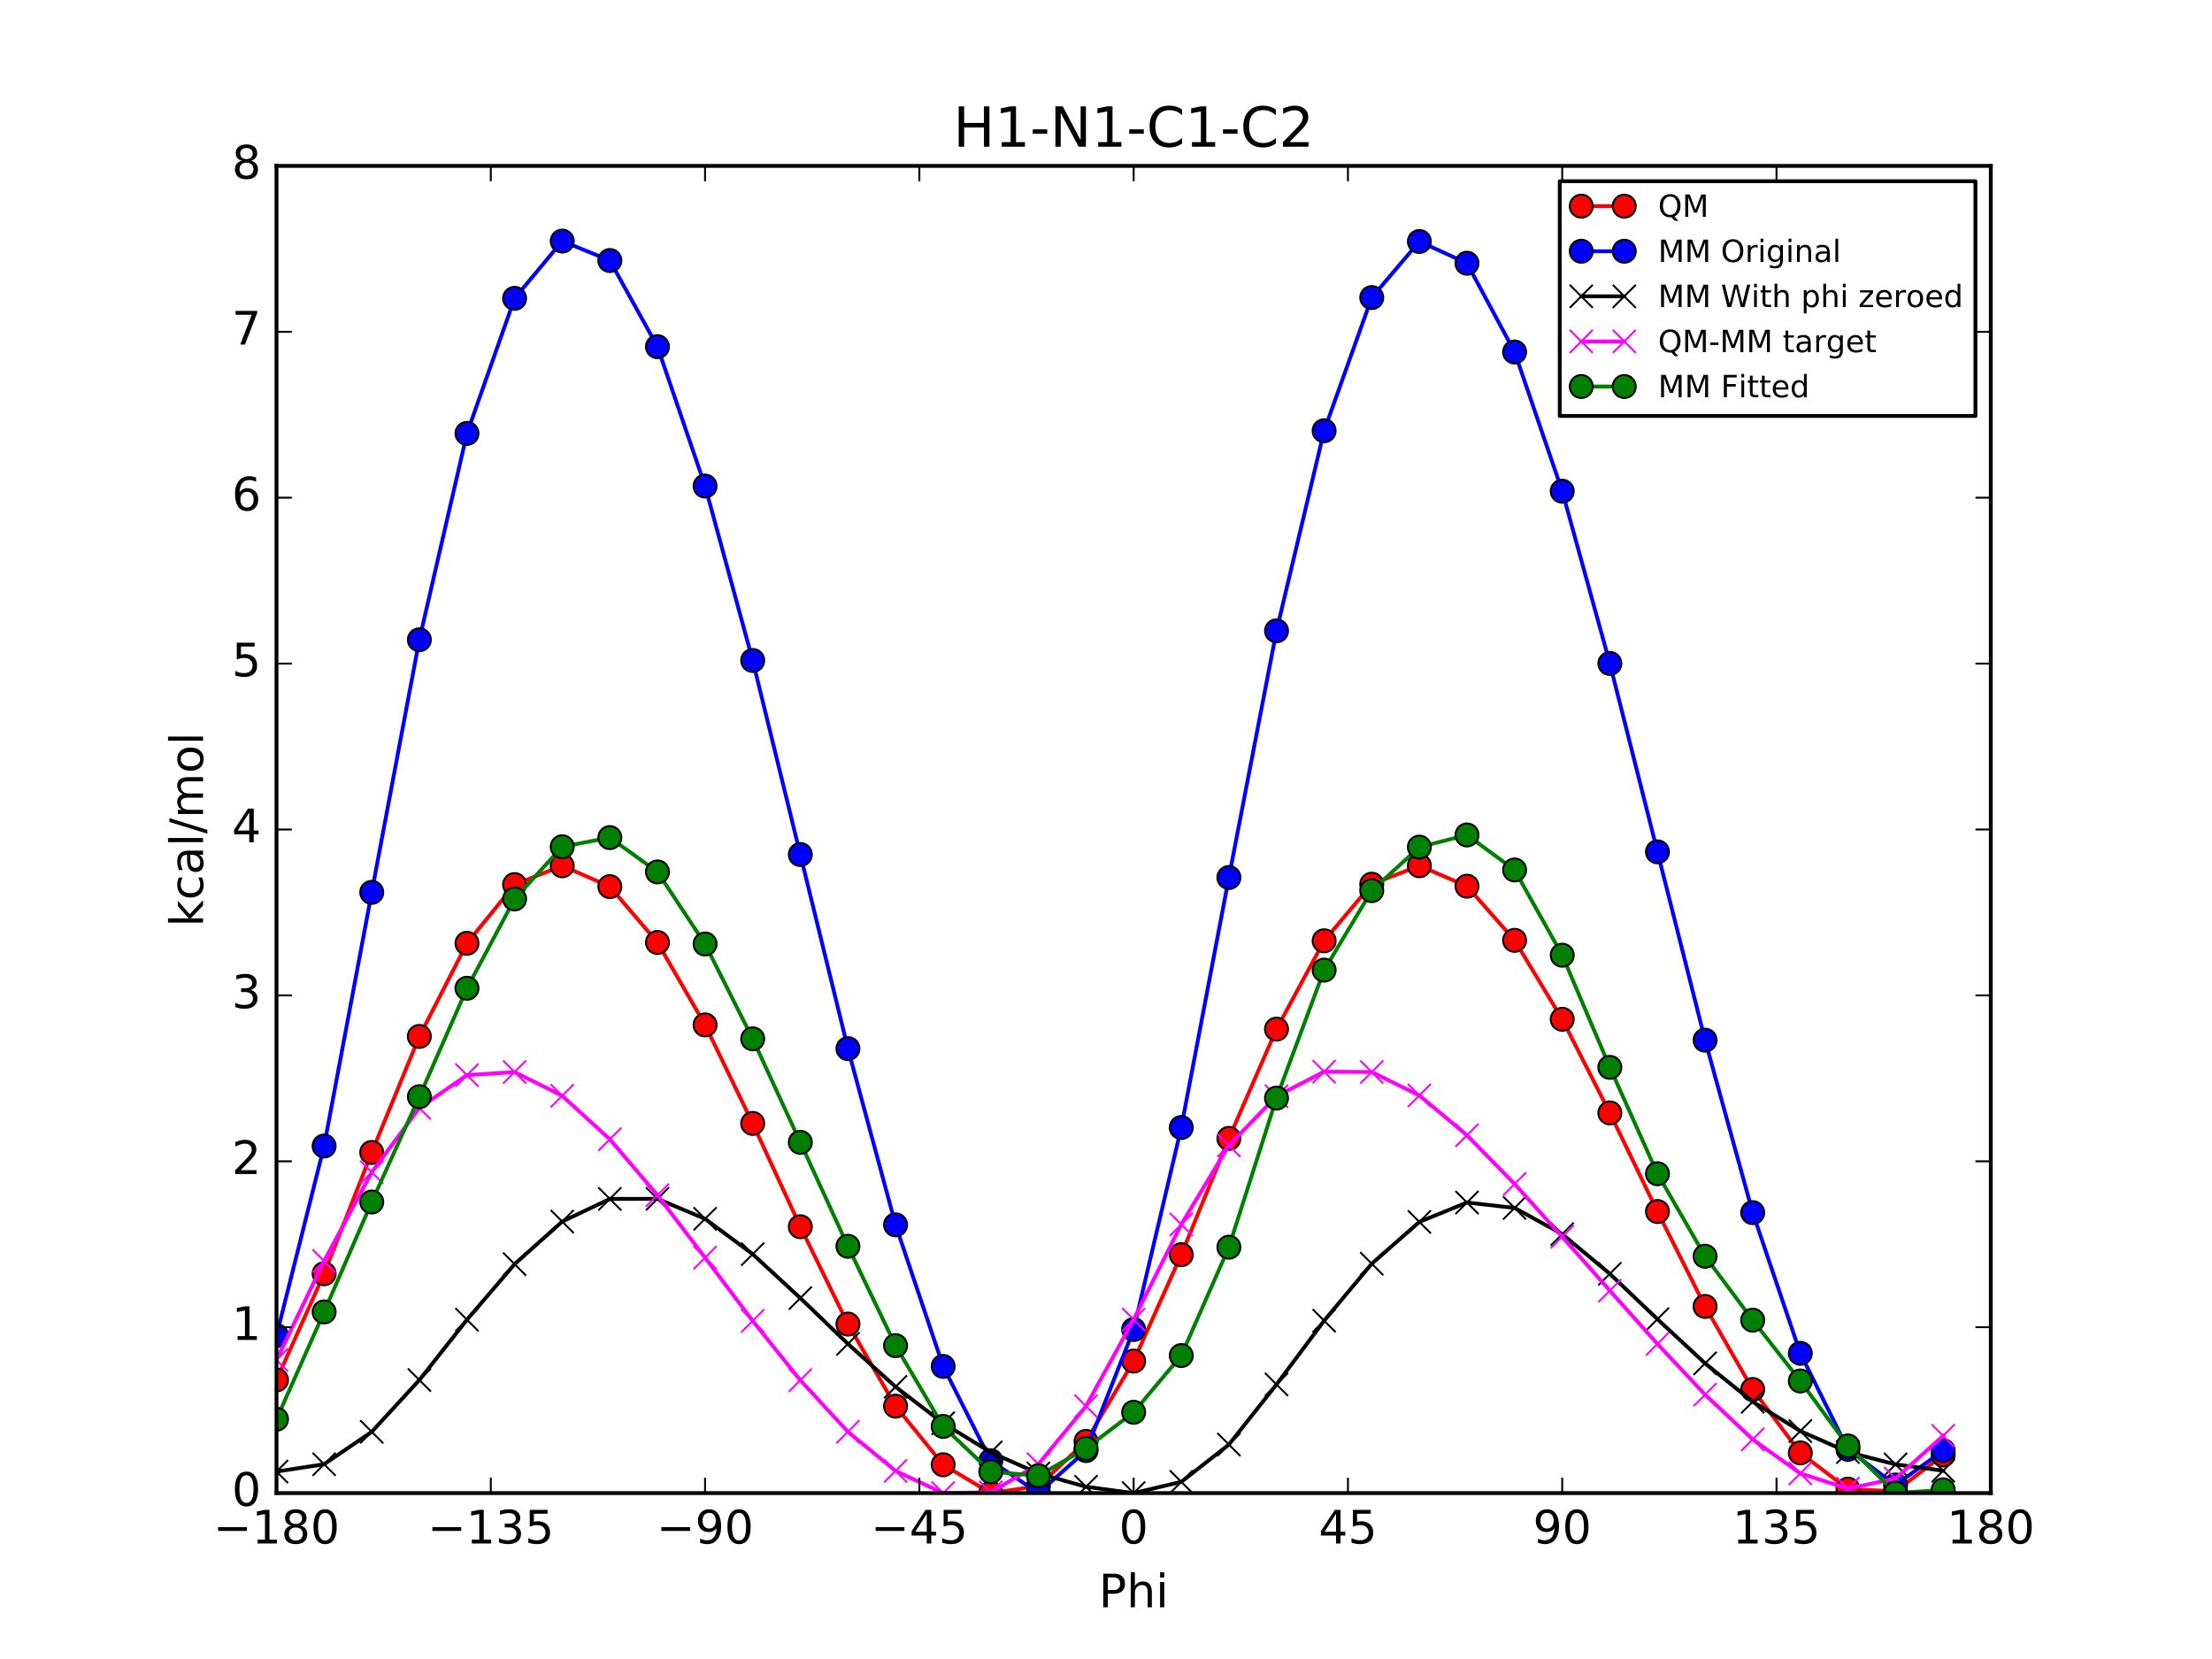 <?xml version="1.0" encoding="utf-8" standalone="no"?>
<!DOCTYPE svg PUBLIC "-//W3C//DTD SVG 1.1//EN"
  "http://www.w3.org/Graphics/SVG/1.1/DTD/svg11.dtd">
<!-- Created with matplotlib (http://matplotlib.org/) -->
<svg height="432pt" version="1.1" viewBox="0 0 576 432" width="576pt" xmlns="http://www.w3.org/2000/svg" xmlns:xlink="http://www.w3.org/1999/xlink">
 <defs>
  <style type="text/css">
*{stroke-linecap:butt;stroke-linejoin:round;stroke-miterlimit:100000;}
  </style>
 </defs>
 <g id="figure_1">
  <g id="patch_1">
   <path d="M 0 432 
L 576 432 
L 576 0 
L 0 0 
z
" style="fill:#ffffff;"/>
  </g>
  <g id="axes_1">
   <g id="patch_2">
    <path d="M 72 388.8 
L 518.4 388.8 
L 518.4 43.2 
L 72 43.2 
z
" style="fill:#ffffff;"/>
   </g>
   <g id="line2d_1">
    <path clip-path="url(#p955c30989f)" d="M 72.001 359.334 
L 84.4 331.673 
L 96.8 300.094 
L 109.2 269.883 
L 121.6 245.626 
L 134 230.348 
L 146.4 225.44 
L 158.8 230.872 
L 171.2 245.409 
L 183.6 266.883 
L 196 292.538 
L 208.4 319.431 
L 220.8 344.789 
L 233.2 366.156 
L 245.6 381.415 
L 258 388.8 
L 270.4 386.976 
L 282.8 375.328 
L 295.199 354.418 
L 307.6 326.719 
L 320 296.437 
L 332.4 267.981 
L 344.8 244.977 
L 357.2 230.238 
L 369.6 225.44 
L 382 230.76 
L 394.4 244.86 
L 406.8 265.42 
L 419.2 289.799 
L 431.6 315.48 
L 444 340.188 
L 456.4 361.819 
L 468.8 378.331 
L 481.2 387.761 
L 493.6 388.334 
L 506 378.866 
" style="fill:none;stroke:#ff0000;stroke-linecap:square;"/>
    <defs>
     <path d="M 0 3 
C 0.796 3 1.559 2.684 2.121 2.121 
C 2.684 1.559 3 0.796 3 0 
C 3 -0.796 2.684 -1.559 2.121 -2.121 
C 1.559 -2.684 0.796 -3 0 -3 
C -0.796 -3 -1.559 -2.684 -2.121 -2.121 
C -2.684 -1.559 -3 -0.796 -3 0 
C -3 0.796 -2.684 1.559 -2.121 2.121 
C -1.559 2.684 -0.796 3 0 3 
z
" id="m6f931468cb" style="stroke:#000000;stroke-width:0.5;"/>
    </defs>
    <g clip-path="url(#p955c30989f)">
     <use style="fill:#ff0000;stroke:#000000;stroke-width:0.5;" x="72.001" xlink:href="#m6f931468cb" y="359.334"/>
     <use style="fill:#ff0000;stroke:#000000;stroke-width:0.5;" x="84.4" xlink:href="#m6f931468cb" y="331.673"/>
     <use style="fill:#ff0000;stroke:#000000;stroke-width:0.5;" x="96.8" xlink:href="#m6f931468cb" y="300.094"/>
     <use style="fill:#ff0000;stroke:#000000;stroke-width:0.5;" x="109.2" xlink:href="#m6f931468cb" y="269.883"/>
     <use style="fill:#ff0000;stroke:#000000;stroke-width:0.5;" x="121.6" xlink:href="#m6f931468cb" y="245.626"/>
     <use style="fill:#ff0000;stroke:#000000;stroke-width:0.5;" x="134" xlink:href="#m6f931468cb" y="230.348"/>
     <use style="fill:#ff0000;stroke:#000000;stroke-width:0.5;" x="146.4" xlink:href="#m6f931468cb" y="225.44"/>
     <use style="fill:#ff0000;stroke:#000000;stroke-width:0.5;" x="158.8" xlink:href="#m6f931468cb" y="230.872"/>
     <use style="fill:#ff0000;stroke:#000000;stroke-width:0.5;" x="171.2" xlink:href="#m6f931468cb" y="245.409"/>
     <use style="fill:#ff0000;stroke:#000000;stroke-width:0.5;" x="183.6" xlink:href="#m6f931468cb" y="266.883"/>
     <use style="fill:#ff0000;stroke:#000000;stroke-width:0.5;" x="196" xlink:href="#m6f931468cb" y="292.538"/>
     <use style="fill:#ff0000;stroke:#000000;stroke-width:0.5;" x="208.4" xlink:href="#m6f931468cb" y="319.431"/>
     <use style="fill:#ff0000;stroke:#000000;stroke-width:0.5;" x="220.8" xlink:href="#m6f931468cb" y="344.789"/>
     <use style="fill:#ff0000;stroke:#000000;stroke-width:0.5;" x="233.2" xlink:href="#m6f931468cb" y="366.156"/>
     <use style="fill:#ff0000;stroke:#000000;stroke-width:0.5;" x="245.6" xlink:href="#m6f931468cb" y="381.415"/>
     <use style="fill:#ff0000;stroke:#000000;stroke-width:0.5;" x="258" xlink:href="#m6f931468cb" y="388.8"/>
     <use style="fill:#ff0000;stroke:#000000;stroke-width:0.5;" x="270.4" xlink:href="#m6f931468cb" y="386.976"/>
     <use style="fill:#ff0000;stroke:#000000;stroke-width:0.5;" x="282.8" xlink:href="#m6f931468cb" y="375.328"/>
     <use style="fill:#ff0000;stroke:#000000;stroke-width:0.5;" x="295.199" xlink:href="#m6f931468cb" y="354.418"/>
     <use style="fill:#ff0000;stroke:#000000;stroke-width:0.5;" x="307.6" xlink:href="#m6f931468cb" y="326.719"/>
     <use style="fill:#ff0000;stroke:#000000;stroke-width:0.5;" x="320" xlink:href="#m6f931468cb" y="296.437"/>
     <use style="fill:#ff0000;stroke:#000000;stroke-width:0.5;" x="332.4" xlink:href="#m6f931468cb" y="267.981"/>
     <use style="fill:#ff0000;stroke:#000000;stroke-width:0.5;" x="344.8" xlink:href="#m6f931468cb" y="244.977"/>
     <use style="fill:#ff0000;stroke:#000000;stroke-width:0.5;" x="357.2" xlink:href="#m6f931468cb" y="230.238"/>
     <use style="fill:#ff0000;stroke:#000000;stroke-width:0.5;" x="369.6" xlink:href="#m6f931468cb" y="225.44"/>
     <use style="fill:#ff0000;stroke:#000000;stroke-width:0.5;" x="382" xlink:href="#m6f931468cb" y="230.76"/>
     <use style="fill:#ff0000;stroke:#000000;stroke-width:0.5;" x="394.4" xlink:href="#m6f931468cb" y="244.86"/>
     <use style="fill:#ff0000;stroke:#000000;stroke-width:0.5;" x="406.8" xlink:href="#m6f931468cb" y="265.42"/>
     <use style="fill:#ff0000;stroke:#000000;stroke-width:0.5;" x="419.2" xlink:href="#m6f931468cb" y="289.799"/>
     <use style="fill:#ff0000;stroke:#000000;stroke-width:0.5;" x="431.6" xlink:href="#m6f931468cb" y="315.48"/>
     <use style="fill:#ff0000;stroke:#000000;stroke-width:0.5;" x="444" xlink:href="#m6f931468cb" y="340.188"/>
     <use style="fill:#ff0000;stroke:#000000;stroke-width:0.5;" x="456.4" xlink:href="#m6f931468cb" y="361.819"/>
     <use style="fill:#ff0000;stroke:#000000;stroke-width:0.5;" x="468.8" xlink:href="#m6f931468cb" y="378.331"/>
     <use style="fill:#ff0000;stroke:#000000;stroke-width:0.5;" x="481.2" xlink:href="#m6f931468cb" y="387.761"/>
     <use style="fill:#ff0000;stroke:#000000;stroke-width:0.5;" x="493.6" xlink:href="#m6f931468cb" y="388.334"/>
     <use style="fill:#ff0000;stroke:#000000;stroke-width:0.5;" x="506" xlink:href="#m6f931468cb" y="378.866"/>
    </g>
   </g>
   <g id="line2d_2">
    <path clip-path="url(#p955c30989f)" d="M 72.001 347.763 
L 84.4 298.422 
L 96.8 232.368 
L 109.2 166.588 
L 121.6 112.857 
L 134 77.688 
L 146.4 62.78 
L 158.8 67.842 
L 171.2 90.272 
L 183.6 126.571 
L 196 171.99 
L 208.4 222.515 
L 220.8 273.055 
L 233.2 318.936 
L 245.6 355.809 
L 258 380.356 
L 270.4 388.8 
L 282.8 377.73 
L 295.199 346.203 
L 307.6 293.607 
L 320 228.498 
L 332.4 164.272 
L 344.8 112.167 
L 357.2 77.485 
L 369.6 62.885 
L 382 68.546 
L 394.4 91.659 
L 406.8 127.908 
L 419.2 172.76 
L 431.6 221.813 
L 444 270.854 
L 456.4 315.766 
L 468.8 352.405 
L 481.2 377.41 
L 493.6 386.686 
L 506 377.731 
" style="fill:none;stroke:#0000ff;stroke-linecap:square;"/>
    <defs>
     <path d="M 0 3 
C 0.796 3 1.559 2.684 2.121 2.121 
C 2.684 1.559 3 0.796 3 0 
C 3 -0.796 2.684 -1.559 2.121 -2.121 
C 1.559 -2.684 0.796 -3 0 -3 
C -0.796 -3 -1.559 -2.684 -2.121 -2.121 
C -2.684 -1.559 -3 -0.796 -3 0 
C -3 0.796 -2.684 1.559 -2.121 2.121 
C -1.559 2.684 -0.796 3 0 3 
z
" id="m59e4643302" style="stroke:#000000;stroke-width:0.5;"/>
    </defs>
    <g clip-path="url(#p955c30989f)">
     <use style="fill:#0000ff;stroke:#000000;stroke-width:0.5;" x="72.001" xlink:href="#m59e4643302" y="347.763"/>
     <use style="fill:#0000ff;stroke:#000000;stroke-width:0.5;" x="84.4" xlink:href="#m59e4643302" y="298.422"/>
     <use style="fill:#0000ff;stroke:#000000;stroke-width:0.5;" x="96.8" xlink:href="#m59e4643302" y="232.368"/>
     <use style="fill:#0000ff;stroke:#000000;stroke-width:0.5;" x="109.2" xlink:href="#m59e4643302" y="166.588"/>
     <use style="fill:#0000ff;stroke:#000000;stroke-width:0.5;" x="121.6" xlink:href="#m59e4643302" y="112.857"/>
     <use style="fill:#0000ff;stroke:#000000;stroke-width:0.5;" x="134" xlink:href="#m59e4643302" y="77.688"/>
     <use style="fill:#0000ff;stroke:#000000;stroke-width:0.5;" x="146.4" xlink:href="#m59e4643302" y="62.78"/>
     <use style="fill:#0000ff;stroke:#000000;stroke-width:0.5;" x="158.8" xlink:href="#m59e4643302" y="67.842"/>
     <use style="fill:#0000ff;stroke:#000000;stroke-width:0.5;" x="171.2" xlink:href="#m59e4643302" y="90.272"/>
     <use style="fill:#0000ff;stroke:#000000;stroke-width:0.5;" x="183.6" xlink:href="#m59e4643302" y="126.571"/>
     <use style="fill:#0000ff;stroke:#000000;stroke-width:0.5;" x="196" xlink:href="#m59e4643302" y="171.99"/>
     <use style="fill:#0000ff;stroke:#000000;stroke-width:0.5;" x="208.4" xlink:href="#m59e4643302" y="222.515"/>
     <use style="fill:#0000ff;stroke:#000000;stroke-width:0.5;" x="220.8" xlink:href="#m59e4643302" y="273.055"/>
     <use style="fill:#0000ff;stroke:#000000;stroke-width:0.5;" x="233.2" xlink:href="#m59e4643302" y="318.936"/>
     <use style="fill:#0000ff;stroke:#000000;stroke-width:0.5;" x="245.6" xlink:href="#m59e4643302" y="355.809"/>
     <use style="fill:#0000ff;stroke:#000000;stroke-width:0.5;" x="258" xlink:href="#m59e4643302" y="380.356"/>
     <use style="fill:#0000ff;stroke:#000000;stroke-width:0.5;" x="270.4" xlink:href="#m59e4643302" y="388.8"/>
     <use style="fill:#0000ff;stroke:#000000;stroke-width:0.5;" x="282.8" xlink:href="#m59e4643302" y="377.73"/>
     <use style="fill:#0000ff;stroke:#000000;stroke-width:0.5;" x="295.199" xlink:href="#m59e4643302" y="346.203"/>
     <use style="fill:#0000ff;stroke:#000000;stroke-width:0.5;" x="307.6" xlink:href="#m59e4643302" y="293.607"/>
     <use style="fill:#0000ff;stroke:#000000;stroke-width:0.5;" x="320" xlink:href="#m59e4643302" y="228.498"/>
     <use style="fill:#0000ff;stroke:#000000;stroke-width:0.5;" x="332.4" xlink:href="#m59e4643302" y="164.272"/>
     <use style="fill:#0000ff;stroke:#000000;stroke-width:0.5;" x="344.8" xlink:href="#m59e4643302" y="112.167"/>
     <use style="fill:#0000ff;stroke:#000000;stroke-width:0.5;" x="357.2" xlink:href="#m59e4643302" y="77.485"/>
     <use style="fill:#0000ff;stroke:#000000;stroke-width:0.5;" x="369.6" xlink:href="#m59e4643302" y="62.885"/>
     <use style="fill:#0000ff;stroke:#000000;stroke-width:0.5;" x="382" xlink:href="#m59e4643302" y="68.546"/>
     <use style="fill:#0000ff;stroke:#000000;stroke-width:0.5;" x="394.4" xlink:href="#m59e4643302" y="91.659"/>
     <use style="fill:#0000ff;stroke:#000000;stroke-width:0.5;" x="406.8" xlink:href="#m59e4643302" y="127.908"/>
     <use style="fill:#0000ff;stroke:#000000;stroke-width:0.5;" x="419.2" xlink:href="#m59e4643302" y="172.76"/>
     <use style="fill:#0000ff;stroke:#000000;stroke-width:0.5;" x="431.6" xlink:href="#m59e4643302" y="221.813"/>
     <use style="fill:#0000ff;stroke:#000000;stroke-width:0.5;" x="444" xlink:href="#m59e4643302" y="270.854"/>
     <use style="fill:#0000ff;stroke:#000000;stroke-width:0.5;" x="456.4" xlink:href="#m59e4643302" y="315.766"/>
     <use style="fill:#0000ff;stroke:#000000;stroke-width:0.5;" x="468.8" xlink:href="#m59e4643302" y="352.405"/>
     <use style="fill:#0000ff;stroke:#000000;stroke-width:0.5;" x="481.2" xlink:href="#m59e4643302" y="377.41"/>
     <use style="fill:#0000ff;stroke:#000000;stroke-width:0.5;" x="493.6" xlink:href="#m59e4643302" y="386.686"/>
     <use style="fill:#0000ff;stroke:#000000;stroke-width:0.5;" x="506" xlink:href="#m59e4643302" y="377.731"/>
    </g>
   </g>
   <g id="line2d_3">
    <path clip-path="url(#p955c30989f)" d="M 72.001 383.192 
L 84.4 381.286 
L 96.8 372.836 
L 109.2 359.358 
L 121.6 343.652 
L 134 329.18 
L 146.4 318.091 
L 158.8 312.197 
L 171.2 312.175 
L 183.6 317.381 
L 196 326.579 
L 208.4 338.02 
L 220.8 349.949 
L 233.2 361.12 
L 245.6 370.605 
L 258 378.196 
L 270.4 383.687 
L 282.8 387.152 
L 295.199 388.8 
L 307.6 385.871 
L 320 376.164 
L 332.4 360.513 
L 344.8 343.909 
L 357.2 329.073 
L 369.6 318.181 
L 382 313.136 
L 394.4 314.542 
L 406.8 321.358 
L 419.2 331.705 
L 431.6 343.51 
L 444 355.015 
L 456.4 365.002 
L 468.8 372.647 
L 481.2 378.115 
L 493.6 381.334 
L 506 382.962 
" style="fill:none;stroke:#000000;stroke-linecap:square;"/>
    <defs>
     <path d="M -3 3 
L 3 -3 
M -3 -3 
L 3 3 
" id="m1cc769cec4" style="stroke:#000000;stroke-width:0.5;"/>
    </defs>
    <g clip-path="url(#p955c30989f)">
     <use style="stroke:#000000;stroke-width:0.5;" x="72.001" xlink:href="#m1cc769cec4" y="383.192"/>
     <use style="stroke:#000000;stroke-width:0.5;" x="84.4" xlink:href="#m1cc769cec4" y="381.286"/>
     <use style="stroke:#000000;stroke-width:0.5;" x="96.8" xlink:href="#m1cc769cec4" y="372.836"/>
     <use style="stroke:#000000;stroke-width:0.5;" x="109.2" xlink:href="#m1cc769cec4" y="359.358"/>
     <use style="stroke:#000000;stroke-width:0.5;" x="121.6" xlink:href="#m1cc769cec4" y="343.652"/>
     <use style="stroke:#000000;stroke-width:0.5;" x="134" xlink:href="#m1cc769cec4" y="329.18"/>
     <use style="stroke:#000000;stroke-width:0.5;" x="146.4" xlink:href="#m1cc769cec4" y="318.091"/>
     <use style="stroke:#000000;stroke-width:0.5;" x="158.8" xlink:href="#m1cc769cec4" y="312.197"/>
     <use style="stroke:#000000;stroke-width:0.5;" x="171.2" xlink:href="#m1cc769cec4" y="312.175"/>
     <use style="stroke:#000000;stroke-width:0.5;" x="183.6" xlink:href="#m1cc769cec4" y="317.381"/>
     <use style="stroke:#000000;stroke-width:0.5;" x="196" xlink:href="#m1cc769cec4" y="326.579"/>
     <use style="stroke:#000000;stroke-width:0.5;" x="208.4" xlink:href="#m1cc769cec4" y="338.02"/>
     <use style="stroke:#000000;stroke-width:0.5;" x="220.8" xlink:href="#m1cc769cec4" y="349.949"/>
     <use style="stroke:#000000;stroke-width:0.5;" x="233.2" xlink:href="#m1cc769cec4" y="361.12"/>
     <use style="stroke:#000000;stroke-width:0.5;" x="245.6" xlink:href="#m1cc769cec4" y="370.605"/>
     <use style="stroke:#000000;stroke-width:0.5;" x="258" xlink:href="#m1cc769cec4" y="378.196"/>
     <use style="stroke:#000000;stroke-width:0.5;" x="270.4" xlink:href="#m1cc769cec4" y="383.687"/>
     <use style="stroke:#000000;stroke-width:0.5;" x="282.8" xlink:href="#m1cc769cec4" y="387.152"/>
     <use style="stroke:#000000;stroke-width:0.5;" x="295.199" xlink:href="#m1cc769cec4" y="388.8"/>
     <use style="stroke:#000000;stroke-width:0.5;" x="307.6" xlink:href="#m1cc769cec4" y="385.871"/>
     <use style="stroke:#000000;stroke-width:0.5;" x="320" xlink:href="#m1cc769cec4" y="376.164"/>
     <use style="stroke:#000000;stroke-width:0.5;" x="332.4" xlink:href="#m1cc769cec4" y="360.513"/>
     <use style="stroke:#000000;stroke-width:0.5;" x="344.8" xlink:href="#m1cc769cec4" y="343.909"/>
     <use style="stroke:#000000;stroke-width:0.5;" x="357.2" xlink:href="#m1cc769cec4" y="329.073"/>
     <use style="stroke:#000000;stroke-width:0.5;" x="369.6" xlink:href="#m1cc769cec4" y="318.181"/>
     <use style="stroke:#000000;stroke-width:0.5;" x="382" xlink:href="#m1cc769cec4" y="313.136"/>
     <use style="stroke:#000000;stroke-width:0.5;" x="394.4" xlink:href="#m1cc769cec4" y="314.542"/>
     <use style="stroke:#000000;stroke-width:0.5;" x="406.8" xlink:href="#m1cc769cec4" y="321.358"/>
     <use style="stroke:#000000;stroke-width:0.5;" x="419.2" xlink:href="#m1cc769cec4" y="331.705"/>
     <use style="stroke:#000000;stroke-width:0.5;" x="431.6" xlink:href="#m1cc769cec4" y="343.51"/>
     <use style="stroke:#000000;stroke-width:0.5;" x="444" xlink:href="#m1cc769cec4" y="355.015"/>
     <use style="stroke:#000000;stroke-width:0.5;" x="456.4" xlink:href="#m1cc769cec4" y="365.002"/>
     <use style="stroke:#000000;stroke-width:0.5;" x="468.8" xlink:href="#m1cc769cec4" y="372.647"/>
     <use style="stroke:#000000;stroke-width:0.5;" x="481.2" xlink:href="#m1cc769cec4" y="378.115"/>
     <use style="stroke:#000000;stroke-width:0.5;" x="493.6" xlink:href="#m1cc769cec4" y="381.334"/>
     <use style="stroke:#000000;stroke-width:0.5;" x="506" xlink:href="#m1cc769cec4" y="382.962"/>
    </g>
   </g>
   <g id="line2d_4">
    <path clip-path="url(#p955c30989f)" d="M 72.001 354.132 
L 84.4 328.377 
L 96.8 305.248 
L 109.2 288.515 
L 121.6 279.963 
L 134 279.158 
L 146.4 285.339 
L 158.8 296.665 
L 171.2 311.224 
L 183.6 327.492 
L 196 343.949 
L 208.4 359.401 
L 220.8 372.83 
L 233.2 383.026 
L 245.6 388.8 
L 258 388.594 
L 270.4 381.278 
L 282.8 366.166 
L 295.199 343.608 
L 307.6 318.838 
L 320 298.262 
L 332.4 285.457 
L 344.8 279.058 
L 357.2 279.154 
L 369.6 285.249 
L 382 295.615 
L 394.4 308.308 
L 406.8 322.051 
L 419.2 336.084 
L 431.6 349.96 
L 444 363.163 
L 456.4 374.806 
L 468.8 383.674 
L 481.2 387.636 
L 493.6 384.99 
L 506 373.893 
" style="fill:none;stroke:#ff00ff;stroke-linecap:square;"/>
    <defs>
     <path d="M -3 3 
L 3 -3 
M -3 -3 
L 3 3 
" id="m732a8ea724" style="stroke:#ff00ff;stroke-width:0.5;"/>
    </defs>
    <g clip-path="url(#p955c30989f)">
     <use style="fill:#ff00ff;stroke:#ff00ff;stroke-width:0.5;" x="72.001" xlink:href="#m732a8ea724" y="354.132"/>
     <use style="fill:#ff00ff;stroke:#ff00ff;stroke-width:0.5;" x="84.4" xlink:href="#m732a8ea724" y="328.377"/>
     <use style="fill:#ff00ff;stroke:#ff00ff;stroke-width:0.5;" x="96.8" xlink:href="#m732a8ea724" y="305.248"/>
     <use style="fill:#ff00ff;stroke:#ff00ff;stroke-width:0.5;" x="109.2" xlink:href="#m732a8ea724" y="288.515"/>
     <use style="fill:#ff00ff;stroke:#ff00ff;stroke-width:0.5;" x="121.6" xlink:href="#m732a8ea724" y="279.963"/>
     <use style="fill:#ff00ff;stroke:#ff00ff;stroke-width:0.5;" x="134" xlink:href="#m732a8ea724" y="279.158"/>
     <use style="fill:#ff00ff;stroke:#ff00ff;stroke-width:0.5;" x="146.4" xlink:href="#m732a8ea724" y="285.339"/>
     <use style="fill:#ff00ff;stroke:#ff00ff;stroke-width:0.5;" x="158.8" xlink:href="#m732a8ea724" y="296.665"/>
     <use style="fill:#ff00ff;stroke:#ff00ff;stroke-width:0.5;" x="171.2" xlink:href="#m732a8ea724" y="311.224"/>
     <use style="fill:#ff00ff;stroke:#ff00ff;stroke-width:0.5;" x="183.6" xlink:href="#m732a8ea724" y="327.492"/>
     <use style="fill:#ff00ff;stroke:#ff00ff;stroke-width:0.5;" x="196" xlink:href="#m732a8ea724" y="343.949"/>
     <use style="fill:#ff00ff;stroke:#ff00ff;stroke-width:0.5;" x="208.4" xlink:href="#m732a8ea724" y="359.401"/>
     <use style="fill:#ff00ff;stroke:#ff00ff;stroke-width:0.5;" x="220.8" xlink:href="#m732a8ea724" y="372.83"/>
     <use style="fill:#ff00ff;stroke:#ff00ff;stroke-width:0.5;" x="233.2" xlink:href="#m732a8ea724" y="383.026"/>
     <use style="fill:#ff00ff;stroke:#ff00ff;stroke-width:0.5;" x="245.6" xlink:href="#m732a8ea724" y="388.8"/>
     <use style="fill:#ff00ff;stroke:#ff00ff;stroke-width:0.5;" x="258" xlink:href="#m732a8ea724" y="388.594"/>
     <use style="fill:#ff00ff;stroke:#ff00ff;stroke-width:0.5;" x="270.4" xlink:href="#m732a8ea724" y="381.278"/>
     <use style="fill:#ff00ff;stroke:#ff00ff;stroke-width:0.5;" x="282.8" xlink:href="#m732a8ea724" y="366.166"/>
     <use style="fill:#ff00ff;stroke:#ff00ff;stroke-width:0.5;" x="295.199" xlink:href="#m732a8ea724" y="343.608"/>
     <use style="fill:#ff00ff;stroke:#ff00ff;stroke-width:0.5;" x="307.6" xlink:href="#m732a8ea724" y="318.838"/>
     <use style="fill:#ff00ff;stroke:#ff00ff;stroke-width:0.5;" x="320" xlink:href="#m732a8ea724" y="298.262"/>
     <use style="fill:#ff00ff;stroke:#ff00ff;stroke-width:0.5;" x="332.4" xlink:href="#m732a8ea724" y="285.457"/>
     <use style="fill:#ff00ff;stroke:#ff00ff;stroke-width:0.5;" x="344.8" xlink:href="#m732a8ea724" y="279.058"/>
     <use style="fill:#ff00ff;stroke:#ff00ff;stroke-width:0.5;" x="357.2" xlink:href="#m732a8ea724" y="279.154"/>
     <use style="fill:#ff00ff;stroke:#ff00ff;stroke-width:0.5;" x="369.6" xlink:href="#m732a8ea724" y="285.249"/>
     <use style="fill:#ff00ff;stroke:#ff00ff;stroke-width:0.5;" x="382" xlink:href="#m732a8ea724" y="295.615"/>
     <use style="fill:#ff00ff;stroke:#ff00ff;stroke-width:0.5;" x="394.4" xlink:href="#m732a8ea724" y="308.308"/>
     <use style="fill:#ff00ff;stroke:#ff00ff;stroke-width:0.5;" x="406.8" xlink:href="#m732a8ea724" y="322.051"/>
     <use style="fill:#ff00ff;stroke:#ff00ff;stroke-width:0.5;" x="419.2" xlink:href="#m732a8ea724" y="336.084"/>
     <use style="fill:#ff00ff;stroke:#ff00ff;stroke-width:0.5;" x="431.6" xlink:href="#m732a8ea724" y="349.96"/>
     <use style="fill:#ff00ff;stroke:#ff00ff;stroke-width:0.5;" x="444" xlink:href="#m732a8ea724" y="363.163"/>
     <use style="fill:#ff00ff;stroke:#ff00ff;stroke-width:0.5;" x="456.4" xlink:href="#m732a8ea724" y="374.806"/>
     <use style="fill:#ff00ff;stroke:#ff00ff;stroke-width:0.5;" x="468.8" xlink:href="#m732a8ea724" y="383.674"/>
     <use style="fill:#ff00ff;stroke:#ff00ff;stroke-width:0.5;" x="481.2" xlink:href="#m732a8ea724" y="387.636"/>
     <use style="fill:#ff00ff;stroke:#ff00ff;stroke-width:0.5;" x="493.6" xlink:href="#m732a8ea724" y="384.99"/>
     <use style="fill:#ff00ff;stroke:#ff00ff;stroke-width:0.5;" x="506" xlink:href="#m732a8ea724" y="373.893"/>
    </g>
   </g>
   <g id="line2d_5">
    <path clip-path="url(#p955c30989f)" d="M 72.001 369.562 
L 84.4 341.625 
L 96.8 312.995 
L 109.2 285.581 
L 121.6 257.337 
L 134 234.083 
L 146.4 220.494 
L 158.8 218.108 
L 171.2 227.048 
L 183.6 245.815 
L 196 270.511 
L 208.4 297.46 
L 220.8 324.526 
L 233.2 350.4 
L 245.6 371.436 
L 258 383.229 
L 270.4 384.27 
L 282.8 377.155 
L 295.199 367.754 
L 307.6 352.981 
L 320 324.766 
L 332.4 285.943 
L 344.8 252.61 
L 357.2 231.925 
L 369.6 220.586 
L 382 217.42 
L 394.4 226.536 
L 406.8 248.732 
L 419.2 277.937 
L 431.6 305.637 
L 444 327.125 
L 456.4 343.766 
L 468.8 359.605 
L 481.2 376.516 
L 493.6 388.8 
L 506 387.948 
" style="fill:none;stroke:#008000;stroke-linecap:square;"/>
    <defs>
     <path d="M 0 3 
C 0.796 3 1.559 2.684 2.121 2.121 
C 2.684 1.559 3 0.796 3 0 
C 3 -0.796 2.684 -1.559 2.121 -2.121 
C 1.559 -2.684 0.796 -3 0 -3 
C -0.796 -3 -1.559 -2.684 -2.121 -2.121 
C -2.684 -1.559 -3 -0.796 -3 0 
C -3 0.796 -2.684 1.559 -2.121 2.121 
C -1.559 2.684 -0.796 3 0 3 
z
" id="m2538f864bd" style="stroke:#000000;stroke-width:0.5;"/>
    </defs>
    <g clip-path="url(#p955c30989f)">
     <use style="fill:#008000;stroke:#000000;stroke-width:0.5;" x="72.001" xlink:href="#m2538f864bd" y="369.562"/>
     <use style="fill:#008000;stroke:#000000;stroke-width:0.5;" x="84.4" xlink:href="#m2538f864bd" y="341.625"/>
     <use style="fill:#008000;stroke:#000000;stroke-width:0.5;" x="96.8" xlink:href="#m2538f864bd" y="312.995"/>
     <use style="fill:#008000;stroke:#000000;stroke-width:0.5;" x="109.2" xlink:href="#m2538f864bd" y="285.581"/>
     <use style="fill:#008000;stroke:#000000;stroke-width:0.5;" x="121.6" xlink:href="#m2538f864bd" y="257.337"/>
     <use style="fill:#008000;stroke:#000000;stroke-width:0.5;" x="134" xlink:href="#m2538f864bd" y="234.083"/>
     <use style="fill:#008000;stroke:#000000;stroke-width:0.5;" x="146.4" xlink:href="#m2538f864bd" y="220.494"/>
     <use style="fill:#008000;stroke:#000000;stroke-width:0.5;" x="158.8" xlink:href="#m2538f864bd" y="218.108"/>
     <use style="fill:#008000;stroke:#000000;stroke-width:0.5;" x="171.2" xlink:href="#m2538f864bd" y="227.048"/>
     <use style="fill:#008000;stroke:#000000;stroke-width:0.5;" x="183.6" xlink:href="#m2538f864bd" y="245.815"/>
     <use style="fill:#008000;stroke:#000000;stroke-width:0.5;" x="196" xlink:href="#m2538f864bd" y="270.511"/>
     <use style="fill:#008000;stroke:#000000;stroke-width:0.5;" x="208.4" xlink:href="#m2538f864bd" y="297.46"/>
     <use style="fill:#008000;stroke:#000000;stroke-width:0.5;" x="220.8" xlink:href="#m2538f864bd" y="324.526"/>
     <use style="fill:#008000;stroke:#000000;stroke-width:0.5;" x="233.2" xlink:href="#m2538f864bd" y="350.4"/>
     <use style="fill:#008000;stroke:#000000;stroke-width:0.5;" x="245.6" xlink:href="#m2538f864bd" y="371.436"/>
     <use style="fill:#008000;stroke:#000000;stroke-width:0.5;" x="258" xlink:href="#m2538f864bd" y="383.229"/>
     <use style="fill:#008000;stroke:#000000;stroke-width:0.5;" x="270.4" xlink:href="#m2538f864bd" y="384.27"/>
     <use style="fill:#008000;stroke:#000000;stroke-width:0.5;" x="282.8" xlink:href="#m2538f864bd" y="377.155"/>
     <use style="fill:#008000;stroke:#000000;stroke-width:0.5;" x="295.199" xlink:href="#m2538f864bd" y="367.754"/>
     <use style="fill:#008000;stroke:#000000;stroke-width:0.5;" x="307.6" xlink:href="#m2538f864bd" y="352.981"/>
     <use style="fill:#008000;stroke:#000000;stroke-width:0.5;" x="320" xlink:href="#m2538f864bd" y="324.766"/>
     <use style="fill:#008000;stroke:#000000;stroke-width:0.5;" x="332.4" xlink:href="#m2538f864bd" y="285.943"/>
     <use style="fill:#008000;stroke:#000000;stroke-width:0.5;" x="344.8" xlink:href="#m2538f864bd" y="252.61"/>
     <use style="fill:#008000;stroke:#000000;stroke-width:0.5;" x="357.2" xlink:href="#m2538f864bd" y="231.925"/>
     <use style="fill:#008000;stroke:#000000;stroke-width:0.5;" x="369.6" xlink:href="#m2538f864bd" y="220.586"/>
     <use style="fill:#008000;stroke:#000000;stroke-width:0.5;" x="382" xlink:href="#m2538f864bd" y="217.42"/>
     <use style="fill:#008000;stroke:#000000;stroke-width:0.5;" x="394.4" xlink:href="#m2538f864bd" y="226.536"/>
     <use style="fill:#008000;stroke:#000000;stroke-width:0.5;" x="406.8" xlink:href="#m2538f864bd" y="248.732"/>
     <use style="fill:#008000;stroke:#000000;stroke-width:0.5;" x="419.2" xlink:href="#m2538f864bd" y="277.937"/>
     <use style="fill:#008000;stroke:#000000;stroke-width:0.5;" x="431.6" xlink:href="#m2538f864bd" y="305.637"/>
     <use style="fill:#008000;stroke:#000000;stroke-width:0.5;" x="444" xlink:href="#m2538f864bd" y="327.125"/>
     <use style="fill:#008000;stroke:#000000;stroke-width:0.5;" x="456.4" xlink:href="#m2538f864bd" y="343.766"/>
     <use style="fill:#008000;stroke:#000000;stroke-width:0.5;" x="468.8" xlink:href="#m2538f864bd" y="359.605"/>
     <use style="fill:#008000;stroke:#000000;stroke-width:0.5;" x="481.2" xlink:href="#m2538f864bd" y="376.516"/>
     <use style="fill:#008000;stroke:#000000;stroke-width:0.5;" x="493.6" xlink:href="#m2538f864bd" y="388.8"/>
     <use style="fill:#008000;stroke:#000000;stroke-width:0.5;" x="506" xlink:href="#m2538f864bd" y="387.948"/>
    </g>
   </g>
   <g id="patch_3">
    <path d="M 72 388.8 
L 518.4 388.8 
" style="fill:none;stroke:#000000;stroke-linecap:square;stroke-linejoin:miter;"/>
   </g>
   <g id="patch_4">
    <path d="M 72 388.8 
L 72 43.2 
" style="fill:none;stroke:#000000;stroke-linecap:square;stroke-linejoin:miter;"/>
   </g>
   <g id="patch_5">
    <path d="M 518.4 388.8 
L 518.4 43.2 
" style="fill:none;stroke:#000000;stroke-linecap:square;stroke-linejoin:miter;"/>
   </g>
   <g id="patch_6">
    <path d="M 72 43.2 
L 518.4 43.2 
" style="fill:none;stroke:#000000;stroke-linecap:square;stroke-linejoin:miter;"/>
   </g>
   <g id="matplotlib.axis_1">
    <g id="xtick_1">
     <g id="line2d_6">
      <defs>
       <path d="M 0 0 
L 0 -4 
" id="m80a5efc08d" style="stroke:#000000;stroke-width:0.5;"/>
      </defs>
      <g>
       <use style="stroke:#000000;stroke-width:0.5;" x="72.0" xlink:href="#m80a5efc08d" y="388.8"/>
      </g>
     </g>
     <g id="line2d_7">
      <defs>
       <path d="M 0 0 
L 0 4 
" id="m5f49991943" style="stroke:#000000;stroke-width:0.5;"/>
      </defs>
      <g>
       <use style="stroke:#000000;stroke-width:0.5;" x="72.0" xlink:href="#m5f49991943" y="43.2"/>
      </g>
     </g>
     <g id="text_1">
      <!-- −180 -->
      <defs>
       <path d="M 31.781 34.625 
Q 24.75 34.625 20.719 30.859 
Q 16.703 27.094 16.703 20.516 
Q 16.703 13.922 20.719 10.156 
Q 24.75 6.391 31.781 6.391 
Q 38.812 6.391 42.859 10.172 
Q 46.922 13.969 46.922 20.516 
Q 46.922 27.094 42.891 30.859 
Q 38.875 34.625 31.781 34.625 
M 21.922 38.812 
Q 15.578 40.375 12.031 44.719 
Q 8.5 49.078 8.5 55.328 
Q 8.5 64.062 14.719 69.141 
Q 20.953 74.219 31.781 74.219 
Q 42.672 74.219 48.875 69.141 
Q 55.078 64.062 55.078 55.328 
Q 55.078 49.078 51.531 44.719 
Q 48 40.375 41.703 38.812 
Q 48.828 37.156 52.797 32.312 
Q 56.781 27.484 56.781 20.516 
Q 56.781 9.906 50.312 4.234 
Q 43.844 -1.422 31.781 -1.422 
Q 19.734 -1.422 13.25 4.234 
Q 6.781 9.906 6.781 20.516 
Q 6.781 27.484 10.781 32.312 
Q 14.797 37.156 21.922 38.812 
M 18.312 54.391 
Q 18.312 48.734 21.844 45.562 
Q 25.391 42.391 31.781 42.391 
Q 38.141 42.391 41.719 45.562 
Q 45.312 48.734 45.312 54.391 
Q 45.312 60.062 41.719 63.234 
Q 38.141 66.406 31.781 66.406 
Q 25.391 66.406 21.844 63.234 
Q 18.312 60.062 18.312 54.391 
" id="BitstreamVeraSans-Roman-38"/>
       <path d="M 12.406 8.297 
L 28.516 8.297 
L 28.516 63.922 
L 10.984 60.406 
L 10.984 69.391 
L 28.422 72.906 
L 38.281 72.906 
L 38.281 8.297 
L 54.391 8.297 
L 54.391 0 
L 12.406 0 
z
" id="BitstreamVeraSans-Roman-31"/>
       <path d="M 31.781 66.406 
Q 24.172 66.406 20.328 58.906 
Q 16.5 51.422 16.5 36.375 
Q 16.5 21.391 20.328 13.891 
Q 24.172 6.391 31.781 6.391 
Q 39.453 6.391 43.281 13.891 
Q 47.125 21.391 47.125 36.375 
Q 47.125 51.422 43.281 58.906 
Q 39.453 66.406 31.781 66.406 
M 31.781 74.219 
Q 44.047 74.219 50.516 64.516 
Q 56.984 54.828 56.984 36.375 
Q 56.984 17.969 50.516 8.266 
Q 44.047 -1.422 31.781 -1.422 
Q 19.531 -1.422 13.062 8.266 
Q 6.594 17.969 6.594 36.375 
Q 6.594 54.828 13.062 64.516 
Q 19.531 74.219 31.781 74.219 
" id="BitstreamVeraSans-Roman-30"/>
       <path d="M 10.594 35.5 
L 73.188 35.5 
L 73.188 27.203 
L 10.594 27.203 
z
" id="BitstreamVeraSans-Roman-2212"/>
      </defs>
      <g transform="translate(55.52 401.918)scale(0.12 -0.12)">
       <use xlink:href="#BitstreamVeraSans-Roman-2212"/>
       <use x="83.789" xlink:href="#BitstreamVeraSans-Roman-31"/>
       <use x="147.412" xlink:href="#BitstreamVeraSans-Roman-38"/>
       <use x="211.035" xlink:href="#BitstreamVeraSans-Roman-30"/>
      </g>
     </g>
    </g>
    <g id="xtick_2">
     <g id="line2d_8">
      <g>
       <use style="stroke:#000000;stroke-width:0.5;" x="127.8" xlink:href="#m80a5efc08d" y="388.8"/>
      </g>
     </g>
     <g id="line2d_9">
      <g>
       <use style="stroke:#000000;stroke-width:0.5;" x="127.8" xlink:href="#m5f49991943" y="43.2"/>
      </g>
     </g>
     <g id="text_2">
      <!-- −135 -->
      <defs>
       <path d="M 40.578 39.312 
Q 47.656 37.797 51.625 33 
Q 55.609 28.219 55.609 21.188 
Q 55.609 10.406 48.188 4.484 
Q 40.766 -1.422 27.094 -1.422 
Q 22.516 -1.422 17.656 -0.516 
Q 12.797 0.391 7.625 2.203 
L 7.625 11.719 
Q 11.719 9.328 16.594 8.109 
Q 21.484 6.891 26.812 6.891 
Q 36.078 6.891 40.938 10.547 
Q 45.797 14.203 45.797 21.188 
Q 45.797 27.641 41.281 31.266 
Q 36.766 34.906 28.719 34.906 
L 20.219 34.906 
L 20.219 43.016 
L 29.109 43.016 
Q 36.375 43.016 40.234 45.922 
Q 44.094 48.828 44.094 54.297 
Q 44.094 59.906 40.109 62.906 
Q 36.141 65.922 28.719 65.922 
Q 24.656 65.922 20.016 65.031 
Q 15.375 64.156 9.812 62.312 
L 9.812 71.094 
Q 15.438 72.656 20.344 73.438 
Q 25.25 74.219 29.594 74.219 
Q 40.828 74.219 47.359 69.109 
Q 53.906 64.016 53.906 55.328 
Q 53.906 49.266 50.438 45.094 
Q 46.969 40.922 40.578 39.312 
" id="BitstreamVeraSans-Roman-33"/>
       <path d="M 10.797 72.906 
L 49.516 72.906 
L 49.516 64.594 
L 19.828 64.594 
L 19.828 46.734 
Q 21.969 47.469 24.109 47.828 
Q 26.266 48.188 28.422 48.188 
Q 40.625 48.188 47.75 41.5 
Q 54.891 34.812 54.891 23.391 
Q 54.891 11.625 47.562 5.094 
Q 40.234 -1.422 26.906 -1.422 
Q 22.312 -1.422 17.547 -0.641 
Q 12.797 0.141 7.719 1.703 
L 7.719 11.625 
Q 12.109 9.234 16.797 8.062 
Q 21.484 6.891 26.703 6.891 
Q 35.156 6.891 40.078 11.328 
Q 45.016 15.766 45.016 23.391 
Q 45.016 31 40.078 35.438 
Q 35.156 39.891 26.703 39.891 
Q 22.75 39.891 18.812 39.016 
Q 14.891 38.141 10.797 36.281 
z
" id="BitstreamVeraSans-Roman-35"/>
      </defs>
      <g transform="translate(111.32 401.918)scale(0.12 -0.12)">
       <use xlink:href="#BitstreamVeraSans-Roman-2212"/>
       <use x="83.789" xlink:href="#BitstreamVeraSans-Roman-31"/>
       <use x="147.412" xlink:href="#BitstreamVeraSans-Roman-33"/>
       <use x="211.035" xlink:href="#BitstreamVeraSans-Roman-35"/>
      </g>
     </g>
    </g>
    <g id="xtick_3">
     <g id="line2d_10">
      <g>
       <use style="stroke:#000000;stroke-width:0.5;" x="183.6" xlink:href="#m80a5efc08d" y="388.8"/>
      </g>
     </g>
     <g id="line2d_11">
      <g>
       <use style="stroke:#000000;stroke-width:0.5;" x="183.6" xlink:href="#m5f49991943" y="43.2"/>
      </g>
     </g>
     <g id="text_3">
      <!-- −90 -->
      <defs>
       <path d="M 10.984 1.516 
L 10.984 10.5 
Q 14.703 8.734 18.5 7.812 
Q 22.312 6.891 25.984 6.891 
Q 35.75 6.891 40.891 13.453 
Q 46.047 20.016 46.781 33.406 
Q 43.953 29.203 39.594 26.953 
Q 35.25 24.703 29.984 24.703 
Q 19.047 24.703 12.672 31.312 
Q 6.297 37.938 6.297 49.422 
Q 6.297 60.641 12.938 67.422 
Q 19.578 74.219 30.609 74.219 
Q 43.266 74.219 49.922 64.516 
Q 56.594 54.828 56.594 36.375 
Q 56.594 19.141 48.406 8.859 
Q 40.234 -1.422 26.422 -1.422 
Q 22.703 -1.422 18.891 -0.688 
Q 15.094 0.047 10.984 1.516 
M 30.609 32.422 
Q 37.25 32.422 41.125 36.953 
Q 45.016 41.5 45.016 49.422 
Q 45.016 57.281 41.125 61.844 
Q 37.25 66.406 30.609 66.406 
Q 23.969 66.406 20.094 61.844 
Q 16.219 57.281 16.219 49.422 
Q 16.219 41.5 20.094 36.953 
Q 23.969 32.422 30.609 32.422 
" id="BitstreamVeraSans-Roman-39"/>
      </defs>
      <g transform="translate(170.937 401.918)scale(0.12 -0.12)">
       <use xlink:href="#BitstreamVeraSans-Roman-2212"/>
       <use x="83.789" xlink:href="#BitstreamVeraSans-Roman-39"/>
       <use x="147.412" xlink:href="#BitstreamVeraSans-Roman-30"/>
      </g>
     </g>
    </g>
    <g id="xtick_4">
     <g id="line2d_12">
      <g>
       <use style="stroke:#000000;stroke-width:0.5;" x="239.4" xlink:href="#m80a5efc08d" y="388.8"/>
      </g>
     </g>
     <g id="line2d_13">
      <g>
       <use style="stroke:#000000;stroke-width:0.5;" x="239.4" xlink:href="#m5f49991943" y="43.2"/>
      </g>
     </g>
     <g id="text_4">
      <!-- −45 -->
      <defs>
       <path d="M 37.797 64.312 
L 12.891 25.391 
L 37.797 25.391 
z
M 35.203 72.906 
L 47.609 72.906 
L 47.609 25.391 
L 58.016 25.391 
L 58.016 17.188 
L 47.609 17.188 
L 47.609 0 
L 37.797 0 
L 37.797 17.188 
L 4.891 17.188 
L 4.891 26.703 
z
" id="BitstreamVeraSans-Roman-34"/>
      </defs>
      <g transform="translate(226.737 401.918)scale(0.12 -0.12)">
       <use xlink:href="#BitstreamVeraSans-Roman-2212"/>
       <use x="83.789" xlink:href="#BitstreamVeraSans-Roman-34"/>
       <use x="147.412" xlink:href="#BitstreamVeraSans-Roman-35"/>
      </g>
     </g>
    </g>
    <g id="xtick_5">
     <g id="line2d_14">
      <g>
       <use style="stroke:#000000;stroke-width:0.5;" x="295.2" xlink:href="#m80a5efc08d" y="388.8"/>
      </g>
     </g>
     <g id="line2d_15">
      <g>
       <use style="stroke:#000000;stroke-width:0.5;" x="295.2" xlink:href="#m5f49991943" y="43.2"/>
      </g>
     </g>
     <g id="text_5">
      <!-- 0 -->
      <g transform="translate(291.382 401.918)scale(0.12 -0.12)">
       <use xlink:href="#BitstreamVeraSans-Roman-30"/>
      </g>
     </g>
    </g>
    <g id="xtick_6">
     <g id="line2d_16">
      <g>
       <use style="stroke:#000000;stroke-width:0.5;" x="351.0" xlink:href="#m80a5efc08d" y="388.8"/>
      </g>
     </g>
     <g id="line2d_17">
      <g>
       <use style="stroke:#000000;stroke-width:0.5;" x="351.0" xlink:href="#m5f49991943" y="43.2"/>
      </g>
     </g>
     <g id="text_6">
      <!-- 45 -->
      <g transform="translate(343.365 401.918)scale(0.12 -0.12)">
       <use xlink:href="#BitstreamVeraSans-Roman-34"/>
       <use x="63.623" xlink:href="#BitstreamVeraSans-Roman-35"/>
      </g>
     </g>
    </g>
    <g id="xtick_7">
     <g id="line2d_18">
      <g>
       <use style="stroke:#000000;stroke-width:0.5;" x="406.8" xlink:href="#m80a5efc08d" y="388.8"/>
      </g>
     </g>
     <g id="line2d_19">
      <g>
       <use style="stroke:#000000;stroke-width:0.5;" x="406.8" xlink:href="#m5f49991943" y="43.2"/>
      </g>
     </g>
     <g id="text_7">
      <!-- 90 -->
      <g transform="translate(399.165 401.918)scale(0.12 -0.12)">
       <use xlink:href="#BitstreamVeraSans-Roman-39"/>
       <use x="63.623" xlink:href="#BitstreamVeraSans-Roman-30"/>
      </g>
     </g>
    </g>
    <g id="xtick_8">
     <g id="line2d_20">
      <g>
       <use style="stroke:#000000;stroke-width:0.5;" x="462.6" xlink:href="#m80a5efc08d" y="388.8"/>
      </g>
     </g>
     <g id="line2d_21">
      <g>
       <use style="stroke:#000000;stroke-width:0.5;" x="462.6" xlink:href="#m5f49991943" y="43.2"/>
      </g>
     </g>
     <g id="text_8">
      <!-- 135 -->
      <g transform="translate(451.147 401.918)scale(0.12 -0.12)">
       <use xlink:href="#BitstreamVeraSans-Roman-31"/>
       <use x="63.623" xlink:href="#BitstreamVeraSans-Roman-33"/>
       <use x="127.246" xlink:href="#BitstreamVeraSans-Roman-35"/>
      </g>
     </g>
    </g>
    <g id="xtick_9">
     <g id="line2d_22">
      <g>
       <use style="stroke:#000000;stroke-width:0.5;" x="518.4" xlink:href="#m80a5efc08d" y="388.8"/>
      </g>
     </g>
     <g id="line2d_23">
      <g>
       <use style="stroke:#000000;stroke-width:0.5;" x="518.4" xlink:href="#m5f49991943" y="43.2"/>
      </g>
     </g>
     <g id="text_9">
      <!-- 180 -->
      <g transform="translate(506.947 401.918)scale(0.12 -0.12)">
       <use xlink:href="#BitstreamVeraSans-Roman-31"/>
       <use x="63.623" xlink:href="#BitstreamVeraSans-Roman-38"/>
       <use x="127.246" xlink:href="#BitstreamVeraSans-Roman-30"/>
      </g>
     </g>
    </g>
    <g id="text_10">
     <!-- Phi -->
     <defs>
      <path d="M 9.422 54.688 
L 18.406 54.688 
L 18.406 0 
L 9.422 0 
z
M 9.422 75.984 
L 18.406 75.984 
L 18.406 64.594 
L 9.422 64.594 
z
" id="BitstreamVeraSans-Roman-69"/>
      <path d="M 54.891 33.016 
L 54.891 0 
L 45.906 0 
L 45.906 32.719 
Q 45.906 40.484 42.875 44.328 
Q 39.844 48.188 33.797 48.188 
Q 26.516 48.188 22.312 43.547 
Q 18.109 38.922 18.109 30.906 
L 18.109 0 
L 9.078 0 
L 9.078 75.984 
L 18.109 75.984 
L 18.109 46.188 
Q 21.344 51.125 25.703 53.562 
Q 30.078 56 35.797 56 
Q 45.219 56 50.047 50.172 
Q 54.891 44.344 54.891 33.016 
" id="BitstreamVeraSans-Roman-68"/>
      <path d="M 19.672 64.797 
L 19.672 37.406 
L 32.078 37.406 
Q 38.969 37.406 42.719 40.969 
Q 46.484 44.531 46.484 51.125 
Q 46.484 57.672 42.719 61.234 
Q 38.969 64.797 32.078 64.797 
z
M 9.812 72.906 
L 32.078 72.906 
Q 44.344 72.906 50.609 67.359 
Q 56.891 61.812 56.891 51.125 
Q 56.891 40.328 50.609 34.812 
Q 44.344 29.297 32.078 29.297 
L 19.672 29.297 
L 19.672 0 
L 9.812 0 
z
" id="BitstreamVeraSans-Roman-50"/>
     </defs>
     <g transform="translate(286.113 418.532)scale(0.12 -0.12)">
      <use xlink:href="#BitstreamVeraSans-Roman-50"/>
      <use x="60.303" xlink:href="#BitstreamVeraSans-Roman-68"/>
      <use x="123.682" xlink:href="#BitstreamVeraSans-Roman-69"/>
     </g>
    </g>
   </g>
   <g id="matplotlib.axis_2">
    <g id="ytick_1">
     <g id="line2d_24">
      <defs>
       <path d="M 0 0 
L 4 0 
" id="m85104c0171" style="stroke:#000000;stroke-width:0.5;"/>
      </defs>
      <g>
       <use style="stroke:#000000;stroke-width:0.5;" x="72.0" xlink:href="#m85104c0171" y="388.8"/>
      </g>
     </g>
     <g id="line2d_25">
      <defs>
       <path d="M 0 0 
L -4 0 
" id="m0eed4b7392" style="stroke:#000000;stroke-width:0.5;"/>
      </defs>
      <g>
       <use style="stroke:#000000;stroke-width:0.5;" x="518.4" xlink:href="#m0eed4b7392" y="388.8"/>
      </g>
     </g>
     <g id="text_11">
      <!-- 0 -->
      <g transform="translate(60.365 392.111)scale(0.12 -0.12)">
       <use xlink:href="#BitstreamVeraSans-Roman-30"/>
      </g>
     </g>
    </g>
    <g id="ytick_2">
     <g id="line2d_26">
      <g>
       <use style="stroke:#000000;stroke-width:0.5;" x="72.0" xlink:href="#m85104c0171" y="345.6"/>
      </g>
     </g>
     <g id="line2d_27">
      <g>
       <use style="stroke:#000000;stroke-width:0.5;" x="518.4" xlink:href="#m0eed4b7392" y="345.6"/>
      </g>
     </g>
     <g id="text_12">
      <!-- 1 -->
      <g transform="translate(60.365 348.911)scale(0.12 -0.12)">
       <use xlink:href="#BitstreamVeraSans-Roman-31"/>
      </g>
     </g>
    </g>
    <g id="ytick_3">
     <g id="line2d_28">
      <g>
       <use style="stroke:#000000;stroke-width:0.5;" x="72.0" xlink:href="#m85104c0171" y="302.4"/>
      </g>
     </g>
     <g id="line2d_29">
      <g>
       <use style="stroke:#000000;stroke-width:0.5;" x="518.4" xlink:href="#m0eed4b7392" y="302.4"/>
      </g>
     </g>
     <g id="text_13">
      <!-- 2 -->
      <defs>
       <path d="M 19.188 8.297 
L 53.609 8.297 
L 53.609 0 
L 7.328 0 
L 7.328 8.297 
Q 12.938 14.109 22.625 23.891 
Q 32.328 33.688 34.812 36.531 
Q 39.547 41.844 41.422 45.531 
Q 43.312 49.219 43.312 52.781 
Q 43.312 58.594 39.234 62.25 
Q 35.156 65.922 28.609 65.922 
Q 23.969 65.922 18.812 64.312 
Q 13.672 62.703 7.812 59.422 
L 7.812 69.391 
Q 13.766 71.781 18.938 73 
Q 24.125 74.219 28.422 74.219 
Q 39.75 74.219 46.484 68.547 
Q 53.219 62.891 53.219 53.422 
Q 53.219 48.922 51.531 44.891 
Q 49.859 40.875 45.406 35.406 
Q 44.188 33.984 37.641 27.219 
Q 31.109 20.453 19.188 8.297 
" id="BitstreamVeraSans-Roman-32"/>
      </defs>
      <g transform="translate(60.365 305.711)scale(0.12 -0.12)">
       <use xlink:href="#BitstreamVeraSans-Roman-32"/>
      </g>
     </g>
    </g>
    <g id="ytick_4">
     <g id="line2d_30">
      <g>
       <use style="stroke:#000000;stroke-width:0.5;" x="72.0" xlink:href="#m85104c0171" y="259.2"/>
      </g>
     </g>
     <g id="line2d_31">
      <g>
       <use style="stroke:#000000;stroke-width:0.5;" x="518.4" xlink:href="#m0eed4b7392" y="259.2"/>
      </g>
     </g>
     <g id="text_14">
      <!-- 3 -->
      <g transform="translate(60.365 262.511)scale(0.12 -0.12)">
       <use xlink:href="#BitstreamVeraSans-Roman-33"/>
      </g>
     </g>
    </g>
    <g id="ytick_5">
     <g id="line2d_32">
      <g>
       <use style="stroke:#000000;stroke-width:0.5;" x="72.0" xlink:href="#m85104c0171" y="216.0"/>
      </g>
     </g>
     <g id="line2d_33">
      <g>
       <use style="stroke:#000000;stroke-width:0.5;" x="518.4" xlink:href="#m0eed4b7392" y="216.0"/>
      </g>
     </g>
     <g id="text_15">
      <!-- 4 -->
      <g transform="translate(60.365 219.311)scale(0.12 -0.12)">
       <use xlink:href="#BitstreamVeraSans-Roman-34"/>
      </g>
     </g>
    </g>
    <g id="ytick_6">
     <g id="line2d_34">
      <g>
       <use style="stroke:#000000;stroke-width:0.5;" x="72.0" xlink:href="#m85104c0171" y="172.8"/>
      </g>
     </g>
     <g id="line2d_35">
      <g>
       <use style="stroke:#000000;stroke-width:0.5;" x="518.4" xlink:href="#m0eed4b7392" y="172.8"/>
      </g>
     </g>
     <g id="text_16">
      <!-- 5 -->
      <g transform="translate(60.365 176.111)scale(0.12 -0.12)">
       <use xlink:href="#BitstreamVeraSans-Roman-35"/>
      </g>
     </g>
    </g>
    <g id="ytick_7">
     <g id="line2d_36">
      <g>
       <use style="stroke:#000000;stroke-width:0.5;" x="72.0" xlink:href="#m85104c0171" y="129.6"/>
      </g>
     </g>
     <g id="line2d_37">
      <g>
       <use style="stroke:#000000;stroke-width:0.5;" x="518.4" xlink:href="#m0eed4b7392" y="129.6"/>
      </g>
     </g>
     <g id="text_17">
      <!-- 6 -->
      <defs>
       <path d="M 33.016 40.375 
Q 26.375 40.375 22.484 35.828 
Q 18.609 31.297 18.609 23.391 
Q 18.609 15.531 22.484 10.953 
Q 26.375 6.391 33.016 6.391 
Q 39.656 6.391 43.531 10.953 
Q 47.406 15.531 47.406 23.391 
Q 47.406 31.297 43.531 35.828 
Q 39.656 40.375 33.016 40.375 
M 52.594 71.297 
L 52.594 62.312 
Q 48.875 64.062 45.094 64.984 
Q 41.312 65.922 37.594 65.922 
Q 27.828 65.922 22.672 59.328 
Q 17.531 52.734 16.797 39.406 
Q 19.672 43.656 24.016 45.922 
Q 28.375 48.188 33.594 48.188 
Q 44.578 48.188 50.953 41.516 
Q 57.328 34.859 57.328 23.391 
Q 57.328 12.156 50.688 5.359 
Q 44.047 -1.422 33.016 -1.422 
Q 20.359 -1.422 13.672 8.266 
Q 6.984 17.969 6.984 36.375 
Q 6.984 53.656 15.188 63.938 
Q 23.391 74.219 37.203 74.219 
Q 40.922 74.219 44.703 73.484 
Q 48.484 72.75 52.594 71.297 
" id="BitstreamVeraSans-Roman-36"/>
      </defs>
      <g transform="translate(60.365 132.911)scale(0.12 -0.12)">
       <use xlink:href="#BitstreamVeraSans-Roman-36"/>
      </g>
     </g>
    </g>
    <g id="ytick_8">
     <g id="line2d_38">
      <g>
       <use style="stroke:#000000;stroke-width:0.5;" x="72.0" xlink:href="#m85104c0171" y="86.4"/>
      </g>
     </g>
     <g id="line2d_39">
      <g>
       <use style="stroke:#000000;stroke-width:0.5;" x="518.4" xlink:href="#m0eed4b7392" y="86.4"/>
      </g>
     </g>
     <g id="text_18">
      <!-- 7 -->
      <defs>
       <path d="M 8.203 72.906 
L 55.078 72.906 
L 55.078 68.703 
L 28.609 0 
L 18.312 0 
L 43.219 64.594 
L 8.203 64.594 
z
" id="BitstreamVeraSans-Roman-37"/>
      </defs>
      <g transform="translate(60.365 89.711)scale(0.12 -0.12)">
       <use xlink:href="#BitstreamVeraSans-Roman-37"/>
      </g>
     </g>
    </g>
    <g id="ytick_9">
     <g id="line2d_40">
      <g>
       <use style="stroke:#000000;stroke-width:0.5;" x="72.0" xlink:href="#m85104c0171" y="43.2"/>
      </g>
     </g>
     <g id="line2d_41">
      <g>
       <use style="stroke:#000000;stroke-width:0.5;" x="518.4" xlink:href="#m0eed4b7392" y="43.2"/>
      </g>
     </g>
     <g id="text_19">
      <!-- 8 -->
      <g transform="translate(60.365 46.511)scale(0.12 -0.12)">
       <use xlink:href="#BitstreamVeraSans-Roman-38"/>
      </g>
     </g>
    </g>
    <g id="text_20">
     <!-- kcal/mol -->
     <defs>
      <path d="M 48.781 52.594 
L 48.781 44.188 
Q 44.969 46.297 41.141 47.344 
Q 37.312 48.391 33.406 48.391 
Q 24.656 48.391 19.812 42.844 
Q 14.984 37.312 14.984 27.297 
Q 14.984 17.281 19.812 11.734 
Q 24.656 6.203 33.406 6.203 
Q 37.312 6.203 41.141 7.25 
Q 44.969 8.297 48.781 10.406 
L 48.781 2.094 
Q 45.016 0.344 40.984 -0.531 
Q 36.969 -1.422 32.422 -1.422 
Q 20.062 -1.422 12.781 6.344 
Q 5.516 14.109 5.516 27.297 
Q 5.516 40.672 12.859 48.328 
Q 20.219 56 33.016 56 
Q 37.156 56 41.109 55.141 
Q 45.062 54.297 48.781 52.594 
" id="BitstreamVeraSans-Roman-63"/>
      <path d="M 52 44.188 
Q 55.375 50.25 60.062 53.125 
Q 64.75 56 71.094 56 
Q 79.641 56 84.281 50.016 
Q 88.922 44.047 88.922 33.016 
L 88.922 0 
L 79.891 0 
L 79.891 32.719 
Q 79.891 40.578 77.094 44.375 
Q 74.312 48.188 68.609 48.188 
Q 61.625 48.188 57.562 43.547 
Q 53.516 38.922 53.516 30.906 
L 53.516 0 
L 44.484 0 
L 44.484 32.719 
Q 44.484 40.625 41.703 44.406 
Q 38.922 48.188 33.109 48.188 
Q 26.219 48.188 22.156 43.531 
Q 18.109 38.875 18.109 30.906 
L 18.109 0 
L 9.078 0 
L 9.078 54.688 
L 18.109 54.688 
L 18.109 46.188 
Q 21.188 51.219 25.484 53.609 
Q 29.781 56 35.688 56 
Q 41.656 56 45.828 52.969 
Q 50 49.953 52 44.188 
" id="BitstreamVeraSans-Roman-6d"/>
      <path d="M 25.391 72.906 
L 33.688 72.906 
L 8.297 -9.281 
L 0 -9.281 
z
" id="BitstreamVeraSans-Roman-2f"/>
      <path d="M 9.078 75.984 
L 18.109 75.984 
L 18.109 31.109 
L 44.922 54.688 
L 56.391 54.688 
L 27.391 29.109 
L 57.625 0 
L 45.906 0 
L 18.109 26.703 
L 18.109 0 
L 9.078 0 
z
" id="BitstreamVeraSans-Roman-6b"/>
      <path d="M 9.422 75.984 
L 18.406 75.984 
L 18.406 0 
L 9.422 0 
z
" id="BitstreamVeraSans-Roman-6c"/>
      <path d="M 34.281 27.484 
Q 23.391 27.484 19.188 25 
Q 14.984 22.516 14.984 16.5 
Q 14.984 11.719 18.141 8.906 
Q 21.297 6.109 26.703 6.109 
Q 34.188 6.109 38.703 11.406 
Q 43.219 16.703 43.219 25.484 
L 43.219 27.484 
z
M 52.203 31.203 
L 52.203 0 
L 43.219 0 
L 43.219 8.297 
Q 40.141 3.328 35.547 0.953 
Q 30.953 -1.422 24.312 -1.422 
Q 15.922 -1.422 10.953 3.297 
Q 6 8.016 6 15.922 
Q 6 25.141 12.172 29.828 
Q 18.359 34.516 30.609 34.516 
L 43.219 34.516 
L 43.219 35.406 
Q 43.219 41.609 39.141 45 
Q 35.062 48.391 27.688 48.391 
Q 23 48.391 18.547 47.266 
Q 14.109 46.141 10.016 43.891 
L 10.016 52.203 
Q 14.938 54.109 19.578 55.047 
Q 24.219 56 28.609 56 
Q 40.484 56 46.344 49.844 
Q 52.203 43.703 52.203 31.203 
" id="BitstreamVeraSans-Roman-61"/>
      <path d="M 30.609 48.391 
Q 23.391 48.391 19.188 42.75 
Q 14.984 37.109 14.984 27.297 
Q 14.984 17.484 19.156 11.844 
Q 23.344 6.203 30.609 6.203 
Q 37.797 6.203 41.984 11.859 
Q 46.188 17.531 46.188 27.297 
Q 46.188 37.016 41.984 42.703 
Q 37.797 48.391 30.609 48.391 
M 30.609 56 
Q 42.328 56 49.016 48.375 
Q 55.719 40.766 55.719 27.297 
Q 55.719 13.875 49.016 6.219 
Q 42.328 -1.422 30.609 -1.422 
Q 18.844 -1.422 12.172 6.219 
Q 5.516 13.875 5.516 27.297 
Q 5.516 40.766 12.172 48.375 
Q 18.844 56 30.609 56 
" id="BitstreamVeraSans-Roman-6f"/>
     </defs>
     <g transform="translate(52.869 241.321)rotate(-90.0)scale(0.12 -0.12)">
      <use xlink:href="#BitstreamVeraSans-Roman-6b"/>
      <use x="57.91" xlink:href="#BitstreamVeraSans-Roman-63"/>
      <use x="112.891" xlink:href="#BitstreamVeraSans-Roman-61"/>
      <use x="174.17" xlink:href="#BitstreamVeraSans-Roman-6c"/>
      <use x="201.953" xlink:href="#BitstreamVeraSans-Roman-2f"/>
      <use x="235.645" xlink:href="#BitstreamVeraSans-Roman-6d"/>
      <use x="333.057" xlink:href="#BitstreamVeraSans-Roman-6f"/>
      <use x="394.238" xlink:href="#BitstreamVeraSans-Roman-6c"/>
     </g>
    </g>
   </g>
   <g id="text_21">
    <!-- H1-N1-C1-C2 -->
    <defs>
     <path d="M 4.891 31.391 
L 31.203 31.391 
L 31.203 23.391 
L 4.891 23.391 
z
" id="BitstreamVeraSans-Roman-2d"/>
     <path d="M 9.812 72.906 
L 23.094 72.906 
L 55.422 11.922 
L 55.422 72.906 
L 64.984 72.906 
L 64.984 0 
L 51.703 0 
L 19.391 60.984 
L 19.391 0 
L 9.812 0 
z
" id="BitstreamVeraSans-Roman-4e"/>
     <path d="M 64.406 67.281 
L 64.406 56.891 
Q 59.422 61.531 53.781 63.812 
Q 48.141 66.109 41.797 66.109 
Q 29.297 66.109 22.656 58.469 
Q 16.016 50.828 16.016 36.375 
Q 16.016 21.969 22.656 14.328 
Q 29.297 6.688 41.797 6.688 
Q 48.141 6.688 53.781 8.984 
Q 59.422 11.281 64.406 15.922 
L 64.406 5.609 
Q 59.234 2.094 53.438 0.328 
Q 47.656 -1.422 41.219 -1.422 
Q 24.656 -1.422 15.125 8.703 
Q 5.609 18.844 5.609 36.375 
Q 5.609 53.953 15.125 64.078 
Q 24.656 74.219 41.219 74.219 
Q 47.75 74.219 53.531 72.484 
Q 59.328 70.75 64.406 67.281 
" id="BitstreamVeraSans-Roman-43"/>
     <path d="M 9.812 72.906 
L 19.672 72.906 
L 19.672 43.016 
L 55.516 43.016 
L 55.516 72.906 
L 65.375 72.906 
L 65.375 0 
L 55.516 0 
L 55.516 34.719 
L 19.672 34.719 
L 19.672 0 
L 9.812 0 
z
" id="BitstreamVeraSans-Roman-48"/>
    </defs>
    <g transform="translate(248.227 38.2)scale(0.144 -0.144)">
     <use xlink:href="#BitstreamVeraSans-Roman-48"/>
     <use x="75.195" xlink:href="#BitstreamVeraSans-Roman-31"/>
     <use x="138.818" xlink:href="#BitstreamVeraSans-Roman-2d"/>
     <use x="174.902" xlink:href="#BitstreamVeraSans-Roman-4e"/>
     <use x="249.707" xlink:href="#BitstreamVeraSans-Roman-31"/>
     <use x="313.33" xlink:href="#BitstreamVeraSans-Roman-2d"/>
     <use x="349.414" xlink:href="#BitstreamVeraSans-Roman-43"/>
     <use x="419.238" xlink:href="#BitstreamVeraSans-Roman-31"/>
     <use x="482.861" xlink:href="#BitstreamVeraSans-Roman-2d"/>
     <use x="518.945" xlink:href="#BitstreamVeraSans-Roman-43"/>
     <use x="588.77" xlink:href="#BitstreamVeraSans-Roman-32"/>
    </g>
   </g>
   <g id="legend_1">
    <g id="patch_7">
     <path d="M 406.156 108.312 
L 514.4 108.312 
L 514.4 47.2 
L 406.156 47.2 
z
" style="fill:#ffffff;stroke:#000000;stroke-linejoin:miter;"/>
    </g>
    <g id="line2d_42">
     <path d="M 411.756 53.679 
L 422.956 53.679 
" style="fill:none;stroke:#ff0000;stroke-linecap:square;"/>
    </g>
    <g id="line2d_43">
     <g>
      <use style="fill:#ff0000;stroke:#000000;stroke-width:0.5;" x="411.756" xlink:href="#m6f931468cb" y="53.679"/>
      <use style="fill:#ff0000;stroke:#000000;stroke-width:0.5;" x="422.956" xlink:href="#m6f931468cb" y="53.679"/>
     </g>
    </g>
    <g id="text_22">
     <!-- QM -->
     <defs>
      <path d="M 9.812 72.906 
L 24.516 72.906 
L 43.109 23.297 
L 61.812 72.906 
L 76.516 72.906 
L 76.516 0 
L 66.891 0 
L 66.891 64.016 
L 48.094 14.016 
L 38.188 14.016 
L 19.391 64.016 
L 19.391 0 
L 9.812 0 
z
" id="BitstreamVeraSans-Roman-4d"/>
      <path d="M 39.406 66.219 
Q 28.656 66.219 22.328 58.203 
Q 16.016 50.203 16.016 36.375 
Q 16.016 22.609 22.328 14.594 
Q 28.656 6.594 39.406 6.594 
Q 50.141 6.594 56.422 14.594 
Q 62.703 22.609 62.703 36.375 
Q 62.703 50.203 56.422 58.203 
Q 50.141 66.219 39.406 66.219 
M 53.219 1.312 
L 66.219 -12.891 
L 54.297 -12.891 
L 43.5 -1.219 
Q 41.891 -1.312 41.031 -1.359 
Q 40.188 -1.422 39.406 -1.422 
Q 24.031 -1.422 14.812 8.859 
Q 5.609 19.141 5.609 36.375 
Q 5.609 53.656 14.812 63.938 
Q 24.031 74.219 39.406 74.219 
Q 54.734 74.219 63.906 63.938 
Q 73.094 53.656 73.094 36.375 
Q 73.094 23.688 67.984 14.641 
Q 62.891 5.609 53.219 1.312 
" id="BitstreamVeraSans-Roman-51"/>
     </defs>
     <g transform="translate(431.756 56.479)scale(0.08 -0.08)">
      <use xlink:href="#BitstreamVeraSans-Roman-51"/>
      <use x="78.711" xlink:href="#BitstreamVeraSans-Roman-4d"/>
     </g>
    </g>
    <g id="line2d_44">
     <path d="M 411.756 65.421 
L 422.956 65.421 
" style="fill:none;stroke:#0000ff;stroke-linecap:square;"/>
    </g>
    <g id="line2d_45">
     <g>
      <use style="fill:#0000ff;stroke:#000000;stroke-width:0.5;" x="411.756" xlink:href="#m59e4643302" y="65.421"/>
      <use style="fill:#0000ff;stroke:#000000;stroke-width:0.5;" x="422.956" xlink:href="#m59e4643302" y="65.421"/>
     </g>
    </g>
    <g id="text_23">
     <!-- MM Original -->
     <defs>
      <path d="M 39.406 66.219 
Q 28.656 66.219 22.328 58.203 
Q 16.016 50.203 16.016 36.375 
Q 16.016 22.609 22.328 14.594 
Q 28.656 6.594 39.406 6.594 
Q 50.141 6.594 56.422 14.594 
Q 62.703 22.609 62.703 36.375 
Q 62.703 50.203 56.422 58.203 
Q 50.141 66.219 39.406 66.219 
M 39.406 74.219 
Q 54.734 74.219 63.906 63.938 
Q 73.094 53.656 73.094 36.375 
Q 73.094 19.141 63.906 8.859 
Q 54.734 -1.422 39.406 -1.422 
Q 24.031 -1.422 14.812 8.828 
Q 5.609 19.094 5.609 36.375 
Q 5.609 53.656 14.812 63.938 
Q 24.031 74.219 39.406 74.219 
" id="BitstreamVeraSans-Roman-4f"/>
      <path d="M 41.109 46.297 
Q 39.594 47.172 37.812 47.578 
Q 36.031 48 33.891 48 
Q 26.266 48 22.188 43.047 
Q 18.109 38.094 18.109 28.812 
L 18.109 0 
L 9.078 0 
L 9.078 54.688 
L 18.109 54.688 
L 18.109 46.188 
Q 20.953 51.172 25.484 53.578 
Q 30.031 56 36.531 56 
Q 37.453 56 38.578 55.875 
Q 39.703 55.766 41.062 55.516 
z
" id="BitstreamVeraSans-Roman-72"/>
      <path d="M 54.891 33.016 
L 54.891 0 
L 45.906 0 
L 45.906 32.719 
Q 45.906 40.484 42.875 44.328 
Q 39.844 48.188 33.797 48.188 
Q 26.516 48.188 22.312 43.547 
Q 18.109 38.922 18.109 30.906 
L 18.109 0 
L 9.078 0 
L 9.078 54.688 
L 18.109 54.688 
L 18.109 46.188 
Q 21.344 51.125 25.703 53.562 
Q 30.078 56 35.797 56 
Q 45.219 56 50.047 50.172 
Q 54.891 44.344 54.891 33.016 
" id="BitstreamVeraSans-Roman-6e"/>
      <path id="BitstreamVeraSans-Roman-20"/>
      <path d="M 45.406 27.984 
Q 45.406 37.75 41.375 43.109 
Q 37.359 48.484 30.078 48.484 
Q 22.859 48.484 18.828 43.109 
Q 14.797 37.75 14.797 27.984 
Q 14.797 18.266 18.828 12.891 
Q 22.859 7.516 30.078 7.516 
Q 37.359 7.516 41.375 12.891 
Q 45.406 18.266 45.406 27.984 
M 54.391 6.781 
Q 54.391 -7.172 48.188 -13.984 
Q 42 -20.797 29.203 -20.797 
Q 24.469 -20.797 20.266 -20.094 
Q 16.062 -19.391 12.109 -17.922 
L 12.109 -9.188 
Q 16.062 -11.328 19.922 -12.344 
Q 23.781 -13.375 27.781 -13.375 
Q 36.625 -13.375 41.016 -8.766 
Q 45.406 -4.156 45.406 5.172 
L 45.406 9.625 
Q 42.625 4.781 38.281 2.391 
Q 33.938 0 27.875 0 
Q 17.828 0 11.672 7.656 
Q 5.516 15.328 5.516 27.984 
Q 5.516 40.672 11.672 48.328 
Q 17.828 56 27.875 56 
Q 33.938 56 38.281 53.609 
Q 42.625 51.219 45.406 46.391 
L 45.406 54.688 
L 54.391 54.688 
z
" id="BitstreamVeraSans-Roman-67"/>
     </defs>
     <g transform="translate(431.756 68.221)scale(0.08 -0.08)">
      <use xlink:href="#BitstreamVeraSans-Roman-4d"/>
      <use x="86.279" xlink:href="#BitstreamVeraSans-Roman-4d"/>
      <use x="172.559" xlink:href="#BitstreamVeraSans-Roman-20"/>
      <use x="204.346" xlink:href="#BitstreamVeraSans-Roman-4f"/>
      <use x="283.057" xlink:href="#BitstreamVeraSans-Roman-72"/>
      <use x="324.17" xlink:href="#BitstreamVeraSans-Roman-69"/>
      <use x="351.953" xlink:href="#BitstreamVeraSans-Roman-67"/>
      <use x="415.43" xlink:href="#BitstreamVeraSans-Roman-69"/>
      <use x="443.213" xlink:href="#BitstreamVeraSans-Roman-6e"/>
      <use x="506.592" xlink:href="#BitstreamVeraSans-Roman-61"/>
      <use x="567.871" xlink:href="#BitstreamVeraSans-Roman-6c"/>
     </g>
    </g>
    <g id="line2d_46">
     <path d="M 411.756 77.164 
L 422.956 77.164 
" style="fill:none;stroke:#000000;stroke-linecap:square;"/>
    </g>
    <g id="line2d_47">
     <g>
      <use style="stroke:#000000;stroke-width:0.5;" x="411.756" xlink:href="#m1cc769cec4" y="77.164"/>
      <use style="stroke:#000000;stroke-width:0.5;" x="422.956" xlink:href="#m1cc769cec4" y="77.164"/>
     </g>
    </g>
    <g id="text_24">
     <!-- MM With phi zeroed -->
     <defs>
      <path d="M 3.328 72.906 
L 13.281 72.906 
L 28.609 11.281 
L 43.891 72.906 
L 54.984 72.906 
L 70.312 11.281 
L 85.594 72.906 
L 95.609 72.906 
L 77.297 0 
L 64.891 0 
L 49.516 63.281 
L 33.984 0 
L 21.578 0 
z
" id="BitstreamVeraSans-Roman-57"/>
      <path d="M 45.406 46.391 
L 45.406 75.984 
L 54.391 75.984 
L 54.391 0 
L 45.406 0 
L 45.406 8.203 
Q 42.578 3.328 38.25 0.953 
Q 33.938 -1.422 27.875 -1.422 
Q 17.969 -1.422 11.734 6.484 
Q 5.516 14.406 5.516 27.297 
Q 5.516 40.188 11.734 48.094 
Q 17.969 56 27.875 56 
Q 33.938 56 38.25 53.625 
Q 42.578 51.266 45.406 46.391 
M 14.797 27.297 
Q 14.797 17.391 18.875 11.75 
Q 22.953 6.109 30.078 6.109 
Q 37.203 6.109 41.297 11.75 
Q 45.406 17.391 45.406 27.297 
Q 45.406 37.203 41.297 42.844 
Q 37.203 48.484 30.078 48.484 
Q 22.953 48.484 18.875 42.844 
Q 14.797 37.203 14.797 27.297 
" id="BitstreamVeraSans-Roman-64"/>
      <path d="M 5.516 54.688 
L 48.188 54.688 
L 48.188 46.484 
L 14.406 7.172 
L 48.188 7.172 
L 48.188 0 
L 4.297 0 
L 4.297 8.203 
L 38.094 47.516 
L 5.516 47.516 
z
" id="BitstreamVeraSans-Roman-7a"/>
      <path d="M 18.312 70.219 
L 18.312 54.688 
L 36.812 54.688 
L 36.812 47.703 
L 18.312 47.703 
L 18.312 18.016 
Q 18.312 11.328 20.141 9.422 
Q 21.969 7.516 27.594 7.516 
L 36.812 7.516 
L 36.812 0 
L 27.594 0 
Q 17.188 0 13.234 3.875 
Q 9.281 7.766 9.281 18.016 
L 9.281 47.703 
L 2.688 47.703 
L 2.688 54.688 
L 9.281 54.688 
L 9.281 70.219 
z
" id="BitstreamVeraSans-Roman-74"/>
      <path d="M 56.203 29.594 
L 56.203 25.203 
L 14.891 25.203 
Q 15.484 15.922 20.484 11.062 
Q 25.484 6.203 34.422 6.203 
Q 39.594 6.203 44.453 7.469 
Q 49.312 8.734 54.109 11.281 
L 54.109 2.781 
Q 49.266 0.734 44.188 -0.344 
Q 39.109 -1.422 33.891 -1.422 
Q 20.797 -1.422 13.156 6.188 
Q 5.516 13.812 5.516 26.812 
Q 5.516 40.234 12.766 48.109 
Q 20.016 56 32.328 56 
Q 43.359 56 49.781 48.891 
Q 56.203 41.797 56.203 29.594 
M 47.219 32.234 
Q 47.125 39.594 43.094 43.984 
Q 39.062 48.391 32.422 48.391 
Q 24.906 48.391 20.391 44.141 
Q 15.875 39.891 15.188 32.172 
z
" id="BitstreamVeraSans-Roman-65"/>
      <path d="M 18.109 8.203 
L 18.109 -20.797 
L 9.078 -20.797 
L 9.078 54.688 
L 18.109 54.688 
L 18.109 46.391 
Q 20.953 51.266 25.266 53.625 
Q 29.594 56 35.594 56 
Q 45.562 56 51.781 48.094 
Q 58.016 40.188 58.016 27.297 
Q 58.016 14.406 51.781 6.484 
Q 45.562 -1.422 35.594 -1.422 
Q 29.594 -1.422 25.266 0.953 
Q 20.953 3.328 18.109 8.203 
M 48.688 27.297 
Q 48.688 37.203 44.609 42.844 
Q 40.531 48.484 33.406 48.484 
Q 26.266 48.484 22.188 42.844 
Q 18.109 37.203 18.109 27.297 
Q 18.109 17.391 22.188 11.75 
Q 26.266 6.109 33.406 6.109 
Q 40.531 6.109 44.609 11.75 
Q 48.688 17.391 48.688 27.297 
" id="BitstreamVeraSans-Roman-70"/>
     </defs>
     <g transform="translate(431.756 79.964)scale(0.08 -0.08)">
      <use xlink:href="#BitstreamVeraSans-Roman-4d"/>
      <use x="86.279" xlink:href="#BitstreamVeraSans-Roman-4d"/>
      <use x="172.559" xlink:href="#BitstreamVeraSans-Roman-20"/>
      <use x="204.346" xlink:href="#BitstreamVeraSans-Roman-57"/>
      <use x="303.191" xlink:href="#BitstreamVeraSans-Roman-69"/>
      <use x="330.975" xlink:href="#BitstreamVeraSans-Roman-74"/>
      <use x="370.184" xlink:href="#BitstreamVeraSans-Roman-68"/>
      <use x="433.562" xlink:href="#BitstreamVeraSans-Roman-20"/>
      <use x="465.35" xlink:href="#BitstreamVeraSans-Roman-70"/>
      <use x="528.826" xlink:href="#BitstreamVeraSans-Roman-68"/>
      <use x="592.205" xlink:href="#BitstreamVeraSans-Roman-69"/>
      <use x="619.988" xlink:href="#BitstreamVeraSans-Roman-20"/>
      <use x="651.775" xlink:href="#BitstreamVeraSans-Roman-7a"/>
      <use x="704.266" xlink:href="#BitstreamVeraSans-Roman-65"/>
      <use x="765.789" xlink:href="#BitstreamVeraSans-Roman-72"/>
      <use x="806.871" xlink:href="#BitstreamVeraSans-Roman-6f"/>
      <use x="868.053" xlink:href="#BitstreamVeraSans-Roman-65"/>
      <use x="929.576" xlink:href="#BitstreamVeraSans-Roman-64"/>
     </g>
    </g>
    <g id="line2d_48">
     <path d="M 411.756 88.906 
L 422.956 88.906 
" style="fill:none;stroke:#ff00ff;stroke-linecap:square;"/>
    </g>
    <g id="line2d_49">
     <g>
      <use style="fill:#ff00ff;stroke:#ff00ff;stroke-width:0.5;" x="411.756" xlink:href="#m732a8ea724" y="88.906"/>
      <use style="fill:#ff00ff;stroke:#ff00ff;stroke-width:0.5;" x="422.956" xlink:href="#m732a8ea724" y="88.906"/>
     </g>
    </g>
    <g id="text_25">
     <!-- QM-MM target -->
     <g transform="translate(431.756 91.706)scale(0.08 -0.08)">
      <use xlink:href="#BitstreamVeraSans-Roman-51"/>
      <use x="78.711" xlink:href="#BitstreamVeraSans-Roman-4d"/>
      <use x="164.99" xlink:href="#BitstreamVeraSans-Roman-2d"/>
      <use x="201.074" xlink:href="#BitstreamVeraSans-Roman-4d"/>
      <use x="287.354" xlink:href="#BitstreamVeraSans-Roman-4d"/>
      <use x="373.633" xlink:href="#BitstreamVeraSans-Roman-20"/>
      <use x="405.42" xlink:href="#BitstreamVeraSans-Roman-74"/>
      <use x="444.629" xlink:href="#BitstreamVeraSans-Roman-61"/>
      <use x="505.908" xlink:href="#BitstreamVeraSans-Roman-72"/>
      <use x="547.006" xlink:href="#BitstreamVeraSans-Roman-67"/>
      <use x="610.482" xlink:href="#BitstreamVeraSans-Roman-65"/>
      <use x="672.006" xlink:href="#BitstreamVeraSans-Roman-74"/>
     </g>
    </g>
    <g id="line2d_50">
     <path d="M 411.756 100.649 
L 422.956 100.649 
" style="fill:none;stroke:#008000;stroke-linecap:square;"/>
    </g>
    <g id="line2d_51">
     <g>
      <use style="fill:#008000;stroke:#000000;stroke-width:0.5;" x="411.756" xlink:href="#m2538f864bd" y="100.649"/>
      <use style="fill:#008000;stroke:#000000;stroke-width:0.5;" x="422.956" xlink:href="#m2538f864bd" y="100.649"/>
     </g>
    </g>
    <g id="text_26">
     <!-- MM Fitted -->
     <defs>
      <path d="M 9.812 72.906 
L 51.703 72.906 
L 51.703 64.594 
L 19.672 64.594 
L 19.672 43.109 
L 48.578 43.109 
L 48.578 34.812 
L 19.672 34.812 
L 19.672 0 
L 9.812 0 
z
" id="BitstreamVeraSans-Roman-46"/>
     </defs>
     <g transform="translate(431.756 103.449)scale(0.08 -0.08)">
      <use xlink:href="#BitstreamVeraSans-Roman-4d"/>
      <use x="86.279" xlink:href="#BitstreamVeraSans-Roman-4d"/>
      <use x="172.559" xlink:href="#BitstreamVeraSans-Roman-20"/>
      <use x="204.346" xlink:href="#BitstreamVeraSans-Roman-46"/>
      <use x="261.756" xlink:href="#BitstreamVeraSans-Roman-69"/>
      <use x="289.539" xlink:href="#BitstreamVeraSans-Roman-74"/>
      <use x="328.748" xlink:href="#BitstreamVeraSans-Roman-74"/>
      <use x="367.957" xlink:href="#BitstreamVeraSans-Roman-65"/>
      <use x="429.48" xlink:href="#BitstreamVeraSans-Roman-64"/>
     </g>
    </g>
   </g>
  </g>
 </g>
 <defs>
  <clipPath id="p955c30989f">
   <rect height="345.6" width="446.4" x="72.0" y="43.2"/>
  </clipPath>
 </defs>
</svg>
